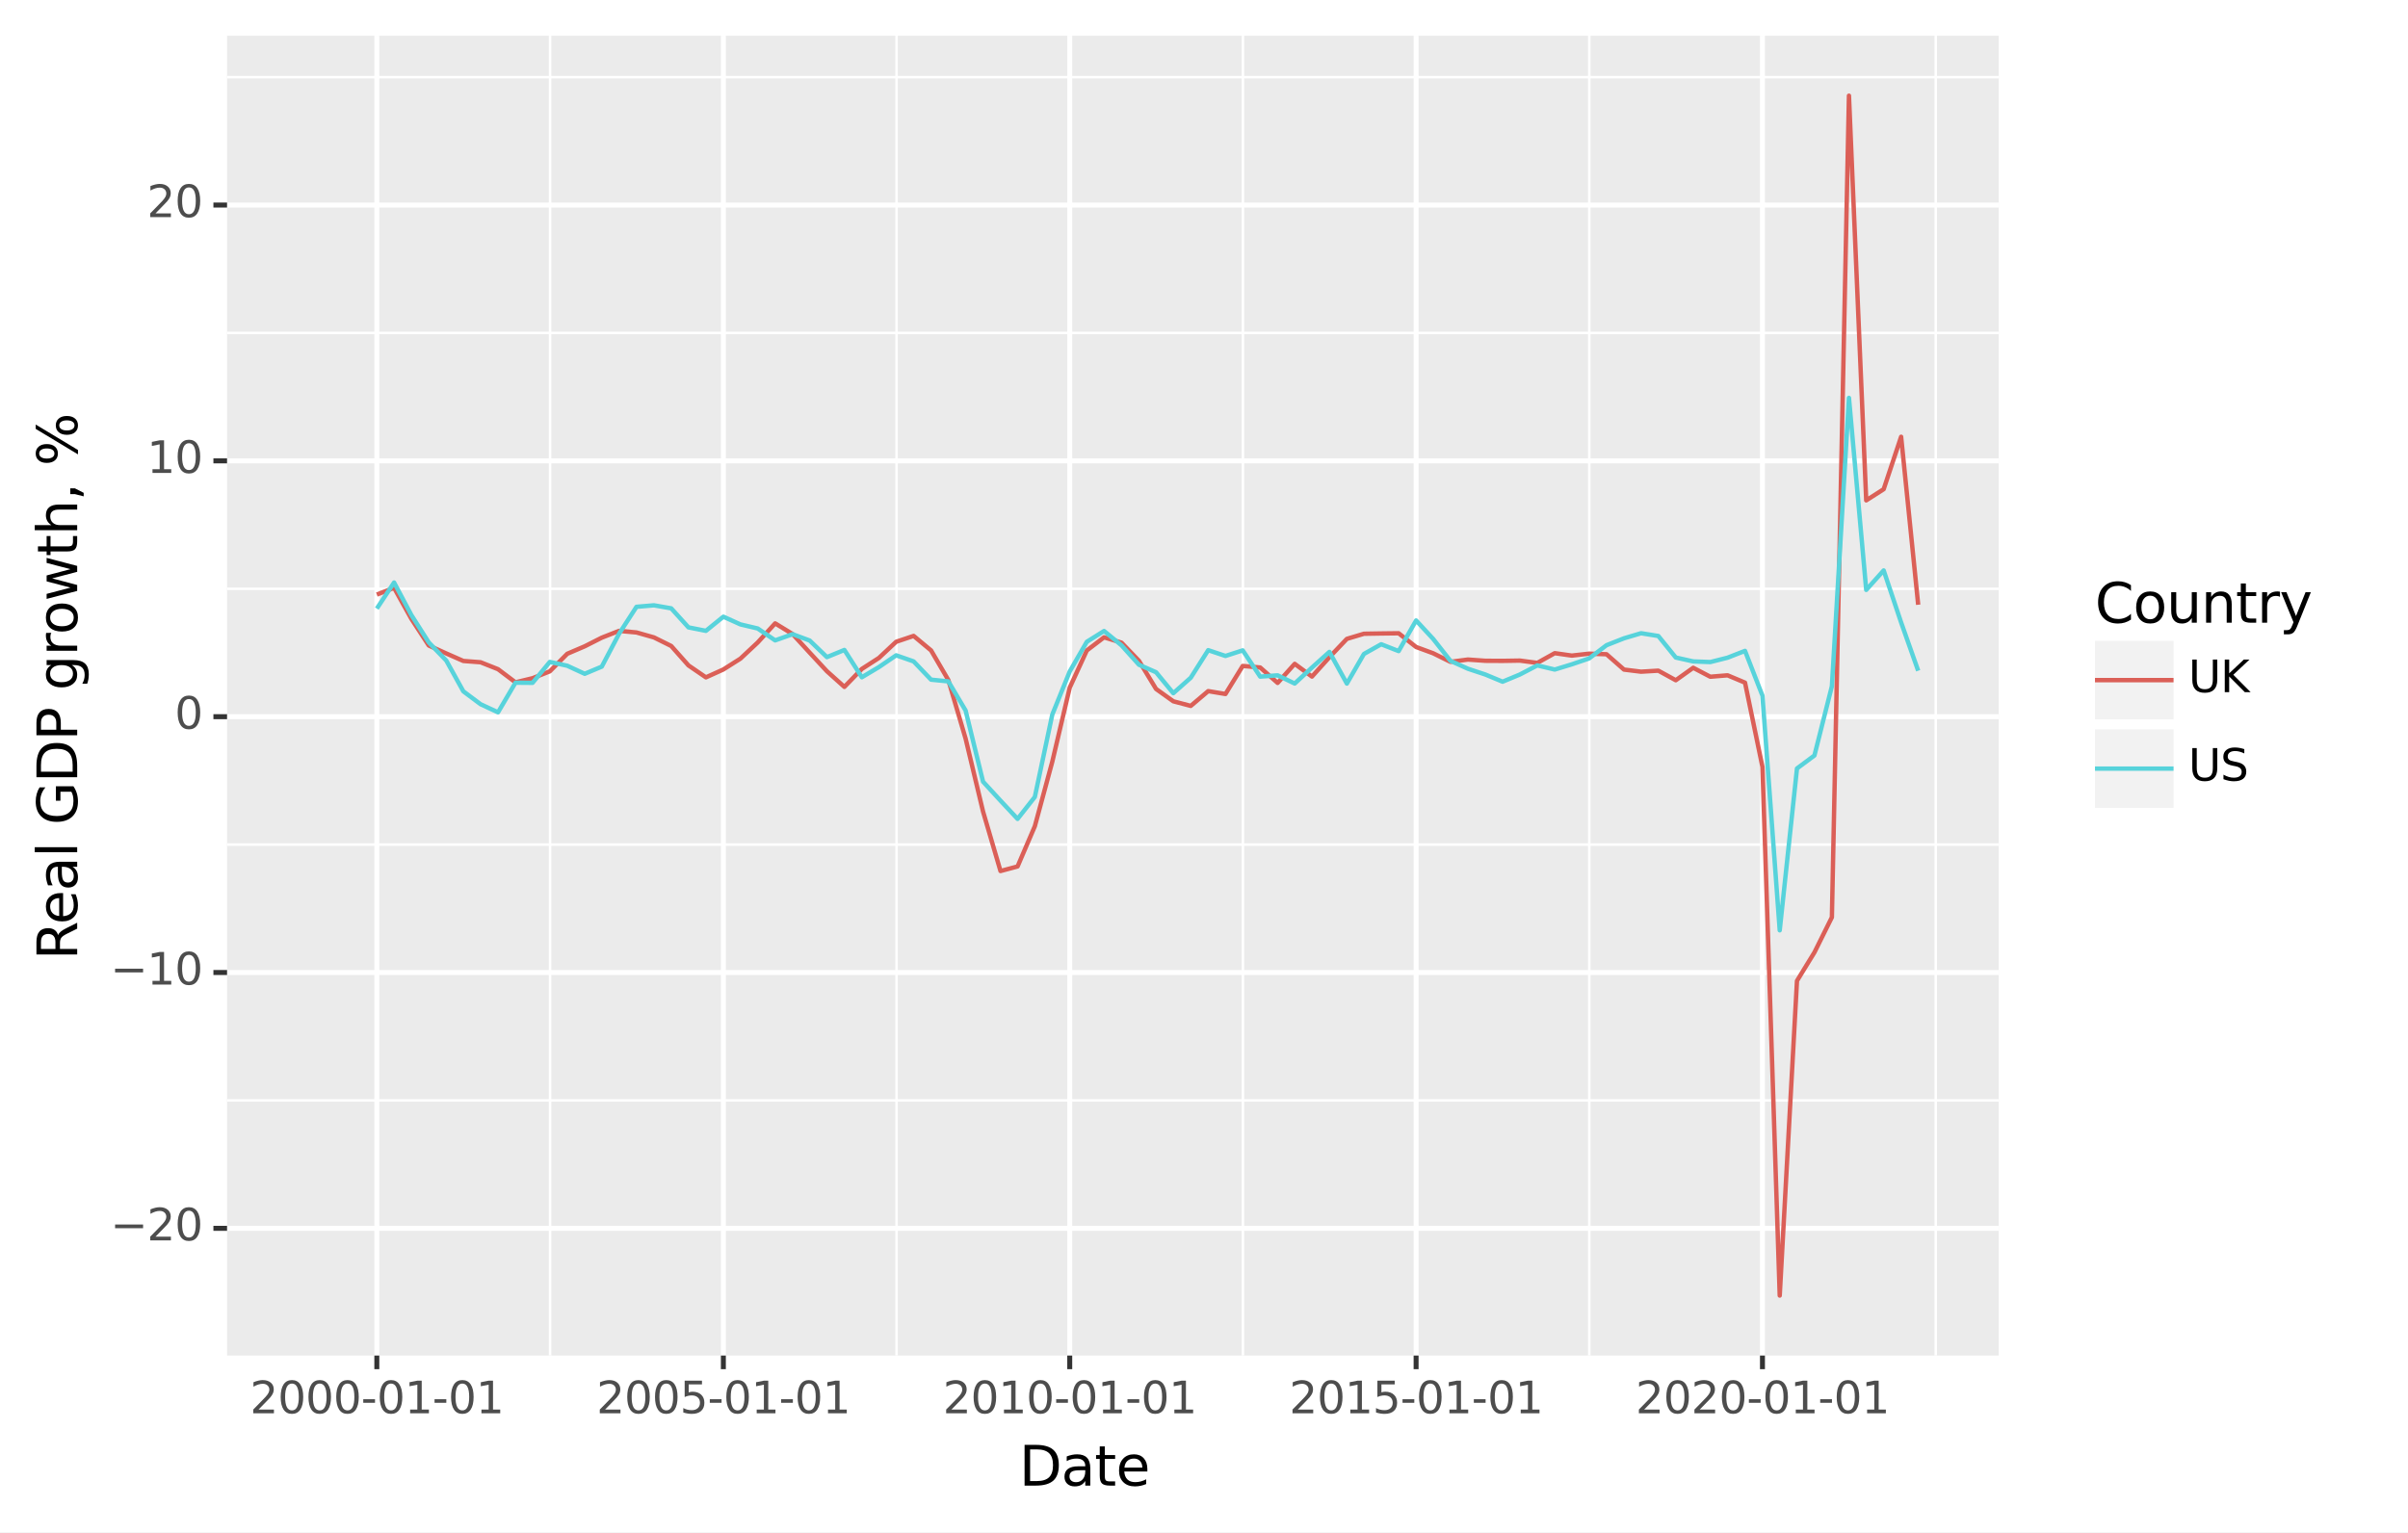 <?xml version="1.0" encoding="utf-8" standalone="no"?>
<!DOCTYPE svg PUBLIC "-//W3C//DTD SVG 1.1//EN"
  "http://www.w3.org/Graphics/SVG/1.1/DTD/svg11.dtd">
<svg xmlns:xlink="http://www.w3.org/1999/xlink" width="485.387pt" height="309.025pt" viewBox="0 0 485.387 309.025" xmlns="http://www.w3.org/2000/svg" version="1.1">
 <rect x="0" y="0" width="485.387" height="309.025" fill="#808080" stroke="none"/>
 <defs>
  <style type="text/css">*{stroke-linejoin: round; stroke-linecap: butt}</style>
 </defs>
 <g id="figure_1">
  <g id="patch_1">
   <path d="M 0 309.025 
L 485.387 309.025 
L 485.387 0 
L 0 0 
z
" style="fill: #ffffff; stroke: #ffffff; stroke-linejoin: miter"/>
  </g>
  <g id="axes_1">
   <g id="patch_2">
    <path d="M 45.768 273.312 
L 402.888 273.312 
L 402.888 7.2 
L 45.768 7.2 
z
" style="fill: #ebebeb"/>
   </g>
   <g id="matplotlib.axis_1">
    <g id="xtick_1">
     <g id="line2d_1">
      <path d="M 75.957 273.312 
L 75.957 7.2 
" clip-path="url(#p5a8b285dea)" style="fill: none; stroke: #ffffff"/>
     </g>
     <g id="line2d_2">
      <path d="M 75.957 273.312 
" style="fill: none; stroke: #000000; stroke-width: 2"/>
      <defs>
       <path id="m74837a232a" d="M 0 0 
L 0 2.75 
" style="stroke: #333333"/>
      </defs>
      <g>
       <use xlink:href="#m74837a232a" x="75.957" y="273.312" style="stroke: #333333"/>
      </g>
     </g>
     <g id="text_1">
      <!-- 2000-01-01 -->
      <g style="fill: #4d4d4d" transform="translate(50.386 284.949)scale(0.088 -0.088)">
       <defs>
        <path id="DejaVuSans-32" d="M 1228 531 
L 3431 531 
L 3431 0 
L 469 0 
L 469 531 
Q 828 903 1448 1529 
Q 2069 2156 2228 2338 
Q 2531 2678 2651 2914 
Q 2772 3150 2772 3378 
Q 2772 3750 2511 3984 
Q 2250 4219 1831 4219 
Q 1534 4219 1204 4116 
Q 875 4013 500 3803 
L 500 4441 
Q 881 4594 1212 4672 
Q 1544 4750 1819 4750 
Q 2544 4750 2975 4387 
Q 3406 4025 3406 3419 
Q 3406 3131 3298 2873 
Q 3191 2616 2906 2266 
Q 2828 2175 2409 1742 
Q 1991 1309 1228 531 
z
" transform="scale(0.016)"/>
        <path id="DejaVuSans-30" d="M 2034 4250 
Q 1547 4250 1301 3770 
Q 1056 3291 1056 2328 
Q 1056 1369 1301 889 
Q 1547 409 2034 409 
Q 2525 409 2770 889 
Q 3016 1369 3016 2328 
Q 3016 3291 2770 3770 
Q 2525 4250 2034 4250 
z
M 2034 4750 
Q 2819 4750 3233 4129 
Q 3647 3509 3647 2328 
Q 3647 1150 3233 529 
Q 2819 -91 2034 -91 
Q 1250 -91 836 529 
Q 422 1150 422 2328 
Q 422 3509 836 4129 
Q 1250 4750 2034 4750 
z
" transform="scale(0.016)"/>
        <path id="DejaVuSans-2d" d="M 313 2009 
L 1997 2009 
L 1997 1497 
L 313 1497 
L 313 2009 
z
" transform="scale(0.016)"/>
        <path id="DejaVuSans-31" d="M 794 531 
L 1825 531 
L 1825 4091 
L 703 3866 
L 703 4441 
L 1819 4666 
L 2450 4666 
L 2450 531 
L 3481 531 
L 3481 0 
L 794 0 
L 794 531 
z
" transform="scale(0.016)"/>
       </defs>
       <use xlink:href="#DejaVuSans-32"/>
       <use xlink:href="#DejaVuSans-30" x="63.623"/>
       <use xlink:href="#DejaVuSans-30" x="127.246"/>
       <use xlink:href="#DejaVuSans-30" x="190.869"/>
       <use xlink:href="#DejaVuSans-2d" x="254.492"/>
       <use xlink:href="#DejaVuSans-30" x="290.576"/>
       <use xlink:href="#DejaVuSans-31" x="354.199"/>
       <use xlink:href="#DejaVuSans-2d" x="417.822"/>
       <use xlink:href="#DejaVuSans-30" x="453.906"/>
       <use xlink:href="#DejaVuSans-31" x="517.529"/>
      </g>
     </g>
    </g>
    <g id="xtick_2">
     <g id="line2d_3">
      <path d="M 145.812 273.312 
L 145.812 7.2 
" clip-path="url(#p5a8b285dea)" style="fill: none; stroke: #ffffff"/>
     </g>
     <g id="line2d_4">
      <path d="M 145.812 273.312 
" style="fill: none; stroke: #000000; stroke-width: 2"/>
      <g>
       <use xlink:href="#m74837a232a" x="145.812" y="273.312" style="stroke: #333333"/>
      </g>
     </g>
     <g id="text_2">
      <!-- 2005-01-01 -->
      <g style="fill: #4d4d4d" transform="translate(120.241 284.949)scale(0.088 -0.088)">
       <defs>
        <path id="DejaVuSans-35" d="M 691 4666 
L 3169 4666 
L 3169 4134 
L 1269 4134 
L 1269 2991 
Q 1406 3038 1543 3061 
Q 1681 3084 1819 3084 
Q 2600 3084 3056 2656 
Q 3513 2228 3513 1497 
Q 3513 744 3044 326 
Q 2575 -91 1722 -91 
Q 1428 -91 1123 -41 
Q 819 9 494 109 
L 494 744 
Q 775 591 1075 516 
Q 1375 441 1709 441 
Q 2250 441 2565 725 
Q 2881 1009 2881 1497 
Q 2881 1984 2565 2268 
Q 2250 2553 1709 2553 
Q 1456 2553 1204 2497 
Q 953 2441 691 2322 
L 691 4666 
z
" transform="scale(0.016)"/>
       </defs>
       <use xlink:href="#DejaVuSans-32"/>
       <use xlink:href="#DejaVuSans-30" x="63.623"/>
       <use xlink:href="#DejaVuSans-30" x="127.246"/>
       <use xlink:href="#DejaVuSans-35" x="190.869"/>
       <use xlink:href="#DejaVuSans-2d" x="254.492"/>
       <use xlink:href="#DejaVuSans-30" x="290.576"/>
       <use xlink:href="#DejaVuSans-31" x="354.199"/>
       <use xlink:href="#DejaVuSans-2d" x="417.822"/>
       <use xlink:href="#DejaVuSans-30" x="453.906"/>
       <use xlink:href="#DejaVuSans-31" x="517.529"/>
      </g>
     </g>
    </g>
    <g id="xtick_3">
     <g id="line2d_5">
      <path d="M 215.63 273.312 
L 215.63 7.2 
" clip-path="url(#p5a8b285dea)" style="fill: none; stroke: #ffffff"/>
     </g>
     <g id="line2d_6">
      <path d="M 215.63 273.312 
" style="fill: none; stroke: #000000; stroke-width: 2"/>
      <g>
       <use xlink:href="#m74837a232a" x="215.63" y="273.312" style="stroke: #333333"/>
      </g>
     </g>
     <g id="text_3">
      <!-- 2010-01-01 -->
      <g style="fill: #4d4d4d" transform="translate(190.059 284.949)scale(0.088 -0.088)">
       <use xlink:href="#DejaVuSans-32"/>
       <use xlink:href="#DejaVuSans-30" x="63.623"/>
       <use xlink:href="#DejaVuSans-31" x="127.246"/>
       <use xlink:href="#DejaVuSans-30" x="190.869"/>
       <use xlink:href="#DejaVuSans-2d" x="254.492"/>
       <use xlink:href="#DejaVuSans-30" x="290.576"/>
       <use xlink:href="#DejaVuSans-31" x="354.199"/>
       <use xlink:href="#DejaVuSans-2d" x="417.822"/>
       <use xlink:href="#DejaVuSans-30" x="453.906"/>
       <use xlink:href="#DejaVuSans-31" x="517.529"/>
      </g>
     </g>
    </g>
    <g id="xtick_4">
     <g id="line2d_7">
      <path d="M 285.447 273.312 
L 285.447 7.2 
" clip-path="url(#p5a8b285dea)" style="fill: none; stroke: #ffffff"/>
     </g>
     <g id="line2d_8">
      <path d="M 285.447 273.312 
" style="fill: none; stroke: #000000; stroke-width: 2"/>
      <g>
       <use xlink:href="#m74837a232a" x="285.447" y="273.312" style="stroke: #333333"/>
      </g>
     </g>
     <g id="text_4">
      <!-- 2015-01-01 -->
      <g style="fill: #4d4d4d" transform="translate(259.876 284.949)scale(0.088 -0.088)">
       <use xlink:href="#DejaVuSans-32"/>
       <use xlink:href="#DejaVuSans-30" x="63.623"/>
       <use xlink:href="#DejaVuSans-31" x="127.246"/>
       <use xlink:href="#DejaVuSans-35" x="190.869"/>
       <use xlink:href="#DejaVuSans-2d" x="254.492"/>
       <use xlink:href="#DejaVuSans-30" x="290.576"/>
       <use xlink:href="#DejaVuSans-31" x="354.199"/>
       <use xlink:href="#DejaVuSans-2d" x="417.822"/>
       <use xlink:href="#DejaVuSans-30" x="453.906"/>
       <use xlink:href="#DejaVuSans-31" x="517.529"/>
      </g>
     </g>
    </g>
    <g id="xtick_5">
     <g id="line2d_9">
      <path d="M 355.264 273.312 
L 355.264 7.2 
" clip-path="url(#p5a8b285dea)" style="fill: none; stroke: #ffffff"/>
     </g>
     <g id="line2d_10">
      <path d="M 355.264 273.312 
" style="fill: none; stroke: #000000; stroke-width: 2"/>
      <g>
       <use xlink:href="#m74837a232a" x="355.264" y="273.312" style="stroke: #333333"/>
      </g>
     </g>
     <g id="text_5">
      <!-- 2020-01-01 -->
      <g style="fill: #4d4d4d" transform="translate(329.693 284.949)scale(0.088 -0.088)">
       <use xlink:href="#DejaVuSans-32"/>
       <use xlink:href="#DejaVuSans-30" x="63.623"/>
       <use xlink:href="#DejaVuSans-32" x="127.246"/>
       <use xlink:href="#DejaVuSans-30" x="190.869"/>
       <use xlink:href="#DejaVuSans-2d" x="254.492"/>
       <use xlink:href="#DejaVuSans-30" x="290.576"/>
       <use xlink:href="#DejaVuSans-31" x="354.199"/>
       <use xlink:href="#DejaVuSans-2d" x="417.822"/>
       <use xlink:href="#DejaVuSans-30" x="453.906"/>
       <use xlink:href="#DejaVuSans-31" x="517.529"/>
      </g>
     </g>
    </g>
    <g id="xtick_6">
     <g id="line2d_11">
      <path d="M 110.884 273.312 
L 110.884 7.2 
" clip-path="url(#p5a8b285dea)" style="fill: none; stroke: #ffffff; stroke-width: 0.5"/>
     </g>
    </g>
    <g id="xtick_7">
     <g id="line2d_12">
      <path d="M 180.721 273.312 
L 180.721 7.2 
" clip-path="url(#p5a8b285dea)" style="fill: none; stroke: #ffffff; stroke-width: 0.5"/>
     </g>
    </g>
    <g id="xtick_8">
     <g id="line2d_13">
      <path d="M 250.538 273.312 
L 250.538 7.2 
" clip-path="url(#p5a8b285dea)" style="fill: none; stroke: #ffffff; stroke-width: 0.5"/>
     </g>
    </g>
    <g id="xtick_9">
     <g id="line2d_14">
      <path d="M 320.356 273.312 
L 320.356 7.2 
" clip-path="url(#p5a8b285dea)" style="fill: none; stroke: #ffffff; stroke-width: 0.5"/>
     </g>
    </g>
    <g id="xtick_10">
     <g id="line2d_15">
      <path d="M 390.192 273.312 
L 390.192 7.2 
" clip-path="url(#p5a8b285dea)" style="fill: none; stroke: #ffffff; stroke-width: 0.5"/>
     </g>
    </g>
    <g id="text_6">
     <!-- Date -->
     <g transform="translate(205.422 299.537)scale(0.11 -0.11)">
      <defs>
       <path id="DejaVuSans-44" d="M 1259 4147 
L 1259 519 
L 2022 519 
Q 2988 519 3436 956 
Q 3884 1394 3884 2338 
Q 3884 3275 3436 3711 
Q 2988 4147 2022 4147 
L 1259 4147 
z
M 628 4666 
L 1925 4666 
Q 3281 4666 3915 4102 
Q 4550 3538 4550 2338 
Q 4550 1131 3912 565 
Q 3275 0 1925 0 
L 628 0 
L 628 4666 
z
" transform="scale(0.016)"/>
       <path id="DejaVuSans-61" d="M 2194 1759 
Q 1497 1759 1228 1600 
Q 959 1441 959 1056 
Q 959 750 1161 570 
Q 1363 391 1709 391 
Q 2188 391 2477 730 
Q 2766 1069 2766 1631 
L 2766 1759 
L 2194 1759 
z
M 3341 1997 
L 3341 0 
L 2766 0 
L 2766 531 
Q 2569 213 2275 61 
Q 1981 -91 1556 -91 
Q 1019 -91 701 211 
Q 384 513 384 1019 
Q 384 1609 779 1909 
Q 1175 2209 1959 2209 
L 2766 2209 
L 2766 2266 
Q 2766 2663 2505 2880 
Q 2244 3097 1772 3097 
Q 1472 3097 1187 3025 
Q 903 2953 641 2809 
L 641 3341 
Q 956 3463 1253 3523 
Q 1550 3584 1831 3584 
Q 2591 3584 2966 3190 
Q 3341 2797 3341 1997 
z
" transform="scale(0.016)"/>
       <path id="DejaVuSans-74" d="M 1172 4494 
L 1172 3500 
L 2356 3500 
L 2356 3053 
L 1172 3053 
L 1172 1153 
Q 1172 725 1289 603 
Q 1406 481 1766 481 
L 2356 481 
L 2356 0 
L 1766 0 
Q 1100 0 847 248 
Q 594 497 594 1153 
L 594 3053 
L 172 3053 
L 172 3500 
L 594 3500 
L 594 4494 
L 1172 4494 
z
" transform="scale(0.016)"/>
       <path id="DejaVuSans-65" d="M 3597 1894 
L 3597 1613 
L 953 1613 
Q 991 1019 1311 708 
Q 1631 397 2203 397 
Q 2534 397 2845 478 
Q 3156 559 3463 722 
L 3463 178 
Q 3153 47 2828 -22 
Q 2503 -91 2169 -91 
Q 1331 -91 842 396 
Q 353 884 353 1716 
Q 353 2575 817 3079 
Q 1281 3584 2069 3584 
Q 2775 3584 3186 3129 
Q 3597 2675 3597 1894 
z
M 3022 2063 
Q 3016 2534 2758 2815 
Q 2500 3097 2075 3097 
Q 1594 3097 1305 2825 
Q 1016 2553 972 2059 
L 3022 2063 
z
" transform="scale(0.016)"/>
      </defs>
      <use xlink:href="#DejaVuSans-44"/>
      <use xlink:href="#DejaVuSans-61" x="77.002"/>
      <use xlink:href="#DejaVuSans-74" x="138.281"/>
      <use xlink:href="#DejaVuSans-65" x="177.49"/>
     </g>
    </g>
   </g>
   <g id="matplotlib.axis_2">
    <g id="ytick_1">
     <g id="line2d_16">
      <path d="M 45.768 247.664 
L 402.888 247.664 
" clip-path="url(#p5a8b285dea)" style="fill: none; stroke: #ffffff"/>
     </g>
     <g id="line2d_17">
      <path d="M 45.768 247.664 
" style="fill: none; stroke: #000000; stroke-width: 2"/>
      <defs>
       <path id="mb7ab64754f" d="M 0 0 
L -2.75 0 
" style="stroke: #333333"/>
      </defs>
      <g>
       <use xlink:href="#mb7ab64754f" x="45.768" y="247.664" style="stroke: #333333"/>
      </g>
     </g>
     <g id="text_7">
      <!-- −20 -->
      <g style="fill: #4d4d4d" transform="translate(22.246 250.092)scale(0.088 -0.088)">
       <defs>
        <path id="DejaVuSans-2212" d="M 678 2272 
L 4684 2272 
L 4684 1741 
L 678 1741 
L 678 2272 
z
" transform="scale(0.016)"/>
       </defs>
       <use xlink:href="#DejaVuSans-2212"/>
       <use xlink:href="#DejaVuSans-32" x="83.789"/>
       <use xlink:href="#DejaVuSans-30" x="147.412"/>
      </g>
     </g>
    </g>
    <g id="ytick_2">
     <g id="line2d_18">
      <path d="M 45.768 196.083 
L 402.888 196.083 
" clip-path="url(#p5a8b285dea)" style="fill: none; stroke: #ffffff"/>
     </g>
     <g id="line2d_19">
      <path d="M 45.768 196.083 
" style="fill: none; stroke: #000000; stroke-width: 2"/>
      <g>
       <use xlink:href="#mb7ab64754f" x="45.768" y="196.083" style="stroke: #333333"/>
      </g>
     </g>
     <g id="text_8">
      <!-- −10 -->
      <g style="fill: #4d4d4d" transform="translate(22.246 198.512)scale(0.088 -0.088)">
       <use xlink:href="#DejaVuSans-2212"/>
       <use xlink:href="#DejaVuSans-31" x="83.789"/>
       <use xlink:href="#DejaVuSans-30" x="147.412"/>
      </g>
     </g>
    </g>
    <g id="ytick_3">
     <g id="line2d_20">
      <path d="M 45.768 144.503 
L 402.888 144.503 
" clip-path="url(#p5a8b285dea)" style="fill: none; stroke: #ffffff"/>
     </g>
     <g id="line2d_21">
      <path d="M 45.768 144.503 
" style="fill: none; stroke: #000000; stroke-width: 2"/>
      <g>
       <use xlink:href="#mb7ab64754f" x="45.768" y="144.503" style="stroke: #333333"/>
      </g>
     </g>
     <g id="text_9">
      <!-- 0 -->
      <g style="fill: #4d4d4d" transform="translate(35.219 146.931)scale(0.088 -0.088)">
       <use xlink:href="#DejaVuSans-30"/>
      </g>
     </g>
    </g>
    <g id="ytick_4">
     <g id="line2d_22">
      <path d="M 45.768 92.922 
L 402.888 92.922 
" clip-path="url(#p5a8b285dea)" style="fill: none; stroke: #ffffff"/>
     </g>
     <g id="line2d_23">
      <path d="M 45.768 92.922 
" style="fill: none; stroke: #000000; stroke-width: 2"/>
      <g>
       <use xlink:href="#mb7ab64754f" x="45.768" y="92.922" style="stroke: #333333"/>
      </g>
     </g>
     <g id="text_10">
      <!-- 10 -->
      <g style="fill: #4d4d4d" transform="translate(29.62 95.351)scale(0.088 -0.088)">
       <use xlink:href="#DejaVuSans-31"/>
       <use xlink:href="#DejaVuSans-30" x="63.623"/>
      </g>
     </g>
    </g>
    <g id="ytick_5">
     <g id="line2d_24">
      <path d="M 45.768 41.342 
L 402.888 41.342 
" clip-path="url(#p5a8b285dea)" style="fill: none; stroke: #ffffff"/>
     </g>
     <g id="line2d_25">
      <path d="M 45.768 41.342 
" style="fill: none; stroke: #000000; stroke-width: 2"/>
      <g>
       <use xlink:href="#mb7ab64754f" x="45.768" y="41.342" style="stroke: #333333"/>
      </g>
     </g>
     <g id="text_11">
      <!-- 20 -->
      <g style="fill: #4d4d4d" transform="translate(29.62 43.77)scale(0.088 -0.088)">
       <use xlink:href="#DejaVuSans-32"/>
       <use xlink:href="#DejaVuSans-30" x="63.623"/>
      </g>
     </g>
    </g>
    <g id="ytick_6">
     <g id="line2d_26">
      <path d="M 45.768 221.873 
L 402.888 221.873 
" clip-path="url(#p5a8b285dea)" style="fill: none; stroke: #ffffff; stroke-width: 0.5"/>
     </g>
    </g>
    <g id="ytick_7">
     <g id="line2d_27">
      <path d="M 45.768 170.293 
L 402.888 170.293 
" clip-path="url(#p5a8b285dea)" style="fill: none; stroke: #ffffff; stroke-width: 0.5"/>
     </g>
    </g>
    <g id="ytick_8">
     <g id="line2d_28">
      <path d="M 45.768 118.713 
L 402.888 118.713 
" clip-path="url(#p5a8b285dea)" style="fill: none; stroke: #ffffff; stroke-width: 0.5"/>
     </g>
    </g>
    <g id="ytick_9">
     <g id="line2d_29">
      <path d="M 45.768 67.132 
L 402.888 67.132 
" clip-path="url(#p5a8b285dea)" style="fill: none; stroke: #ffffff; stroke-width: 0.5"/>
     </g>
    </g>
    <g id="ytick_10">
     <g id="line2d_30">
      <path d="M 45.768 15.552 
L 402.888 15.552 
" clip-path="url(#p5a8b285dea)" style="fill: none; stroke: #ffffff; stroke-width: 0.5"/>
     </g>
    </g>
    <g id="text_12">
     <!-- Real GDP growth, % -->
     <g transform="translate(15.558 193.549)rotate(-90)scale(0.11 -0.11)">
      <defs>
       <path id="DejaVuSans-52" d="M 2841 2188 
Q 3044 2119 3236 1894 
Q 3428 1669 3622 1275 
L 4263 0 
L 3584 0 
L 2988 1197 
Q 2756 1666 2539 1819 
Q 2322 1972 1947 1972 
L 1259 1972 
L 1259 0 
L 628 0 
L 628 4666 
L 2053 4666 
Q 2853 4666 3247 4331 
Q 3641 3997 3641 3322 
Q 3641 2881 3436 2590 
Q 3231 2300 2841 2188 
z
M 1259 4147 
L 1259 2491 
L 2053 2491 
Q 2509 2491 2742 2702 
Q 2975 2913 2975 3322 
Q 2975 3731 2742 3939 
Q 2509 4147 2053 4147 
L 1259 4147 
z
" transform="scale(0.016)"/>
       <path id="DejaVuSans-6c" d="M 603 4863 
L 1178 4863 
L 1178 0 
L 603 0 
L 603 4863 
z
" transform="scale(0.016)"/>
       <path id="DejaVuSans-20" transform="scale(0.016)"/>
       <path id="DejaVuSans-47" d="M 3809 666 
L 3809 1919 
L 2778 1919 
L 2778 2438 
L 4434 2438 
L 4434 434 
Q 4069 175 3628 42 
Q 3188 -91 2688 -91 
Q 1594 -91 976 548 
Q 359 1188 359 2328 
Q 359 3472 976 4111 
Q 1594 4750 2688 4750 
Q 3144 4750 3555 4637 
Q 3966 4525 4313 4306 
L 4313 3634 
Q 3963 3931 3569 4081 
Q 3175 4231 2741 4231 
Q 1884 4231 1454 3753 
Q 1025 3275 1025 2328 
Q 1025 1384 1454 906 
Q 1884 428 2741 428 
Q 3075 428 3337 486 
Q 3600 544 3809 666 
z
" transform="scale(0.016)"/>
       <path id="DejaVuSans-50" d="M 1259 4147 
L 1259 2394 
L 2053 2394 
Q 2494 2394 2734 2622 
Q 2975 2850 2975 3272 
Q 2975 3691 2734 3919 
Q 2494 4147 2053 4147 
L 1259 4147 
z
M 628 4666 
L 2053 4666 
Q 2838 4666 3239 4311 
Q 3641 3956 3641 3272 
Q 3641 2581 3239 2228 
Q 2838 1875 2053 1875 
L 1259 1875 
L 1259 0 
L 628 0 
L 628 4666 
z
" transform="scale(0.016)"/>
       <path id="DejaVuSans-67" d="M 2906 1791 
Q 2906 2416 2648 2759 
Q 2391 3103 1925 3103 
Q 1463 3103 1205 2759 
Q 947 2416 947 1791 
Q 947 1169 1205 825 
Q 1463 481 1925 481 
Q 2391 481 2648 825 
Q 2906 1169 2906 1791 
z
M 3481 434 
Q 3481 -459 3084 -895 
Q 2688 -1331 1869 -1331 
Q 1566 -1331 1297 -1286 
Q 1028 -1241 775 -1147 
L 775 -588 
Q 1028 -725 1275 -790 
Q 1522 -856 1778 -856 
Q 2344 -856 2625 -561 
Q 2906 -266 2906 331 
L 2906 616 
Q 2728 306 2450 153 
Q 2172 0 1784 0 
Q 1141 0 747 490 
Q 353 981 353 1791 
Q 353 2603 747 3093 
Q 1141 3584 1784 3584 
Q 2172 3584 2450 3431 
Q 2728 3278 2906 2969 
L 2906 3500 
L 3481 3500 
L 3481 434 
z
" transform="scale(0.016)"/>
       <path id="DejaVuSans-72" d="M 2631 2963 
Q 2534 3019 2420 3045 
Q 2306 3072 2169 3072 
Q 1681 3072 1420 2755 
Q 1159 2438 1159 1844 
L 1159 0 
L 581 0 
L 581 3500 
L 1159 3500 
L 1159 2956 
Q 1341 3275 1631 3429 
Q 1922 3584 2338 3584 
Q 2397 3584 2469 3576 
Q 2541 3569 2628 3553 
L 2631 2963 
z
" transform="scale(0.016)"/>
       <path id="DejaVuSans-6f" d="M 1959 3097 
Q 1497 3097 1228 2736 
Q 959 2375 959 1747 
Q 959 1119 1226 758 
Q 1494 397 1959 397 
Q 2419 397 2687 759 
Q 2956 1122 2956 1747 
Q 2956 2369 2687 2733 
Q 2419 3097 1959 3097 
z
M 1959 3584 
Q 2709 3584 3137 3096 
Q 3566 2609 3566 1747 
Q 3566 888 3137 398 
Q 2709 -91 1959 -91 
Q 1206 -91 779 398 
Q 353 888 353 1747 
Q 353 2609 779 3096 
Q 1206 3584 1959 3584 
z
" transform="scale(0.016)"/>
       <path id="DejaVuSans-77" d="M 269 3500 
L 844 3500 
L 1563 769 
L 2278 3500 
L 2956 3500 
L 3675 769 
L 4391 3500 
L 4966 3500 
L 4050 0 
L 3372 0 
L 2619 2869 
L 1863 0 
L 1184 0 
L 269 3500 
z
" transform="scale(0.016)"/>
       <path id="DejaVuSans-68" d="M 3513 2113 
L 3513 0 
L 2938 0 
L 2938 2094 
Q 2938 2591 2744 2837 
Q 2550 3084 2163 3084 
Q 1697 3084 1428 2787 
Q 1159 2491 1159 1978 
L 1159 0 
L 581 0 
L 581 4863 
L 1159 4863 
L 1159 2956 
Q 1366 3272 1645 3428 
Q 1925 3584 2291 3584 
Q 2894 3584 3203 3211 
Q 3513 2838 3513 2113 
z
" transform="scale(0.016)"/>
       <path id="DejaVuSans-2c" d="M 750 794 
L 1409 794 
L 1409 256 
L 897 -744 
L 494 -744 
L 750 256 
L 750 794 
z
" transform="scale(0.016)"/>
       <path id="DejaVuSans-25" d="M 4653 2053 
Q 4381 2053 4226 1822 
Q 4072 1591 4072 1178 
Q 4072 772 4226 539 
Q 4381 306 4653 306 
Q 4919 306 5073 539 
Q 5228 772 5228 1178 
Q 5228 1588 5073 1820 
Q 4919 2053 4653 2053 
z
M 4653 2450 
Q 5147 2450 5437 2106 
Q 5728 1763 5728 1178 
Q 5728 594 5436 251 
Q 5144 -91 4653 -91 
Q 4153 -91 3862 251 
Q 3572 594 3572 1178 
Q 3572 1766 3864 2108 
Q 4156 2450 4653 2450 
z
M 1428 4353 
Q 1159 4353 1004 4120 
Q 850 3888 850 3481 
Q 850 3069 1003 2837 
Q 1156 2606 1428 2606 
Q 1700 2606 1854 2837 
Q 2009 3069 2009 3481 
Q 2009 3884 1853 4118 
Q 1697 4353 1428 4353 
z
M 4250 4750 
L 4750 4750 
L 1831 -91 
L 1331 -91 
L 4250 4750 
z
M 1428 4750 
Q 1922 4750 2215 4408 
Q 2509 4066 2509 3481 
Q 2509 2891 2217 2550 
Q 1925 2209 1428 2209 
Q 931 2209 642 2551 
Q 353 2894 353 3481 
Q 353 4063 643 4406 
Q 934 4750 1428 4750 
z
" transform="scale(0.016)"/>
      </defs>
      <use xlink:href="#DejaVuSans-52"/>
      <use xlink:href="#DejaVuSans-65" x="64.982"/>
      <use xlink:href="#DejaVuSans-61" x="126.506"/>
      <use xlink:href="#DejaVuSans-6c" x="187.785"/>
      <use xlink:href="#DejaVuSans-20" x="215.568"/>
      <use xlink:href="#DejaVuSans-47" x="247.355"/>
      <use xlink:href="#DejaVuSans-44" x="324.846"/>
      <use xlink:href="#DejaVuSans-50" x="401.848"/>
      <use xlink:href="#DejaVuSans-20" x="462.15"/>
      <use xlink:href="#DejaVuSans-67" x="493.938"/>
      <use xlink:href="#DejaVuSans-72" x="557.414"/>
      <use xlink:href="#DejaVuSans-6f" x="596.277"/>
      <use xlink:href="#DejaVuSans-77" x="657.459"/>
      <use xlink:href="#DejaVuSans-74" x="739.246"/>
      <use xlink:href="#DejaVuSans-68" x="778.455"/>
      <use xlink:href="#DejaVuSans-2c" x="841.834"/>
      <use xlink:href="#DejaVuSans-20" x="873.621"/>
      <use xlink:href="#DejaVuSans-25" x="905.408"/>
     </g>
    </g>
   </g>
   <g id="line2d_31">
    <path d="M 75.957 119.877 
L 79.436 118.527 
L 82.915 124.764 
L 86.433 130.152 
L 89.951 131.75 
L 93.392 133.267 
L 96.871 133.529 
L 100.389 134.927 
L 103.906 137.579 
L 107.348 136.746 
L 110.827 135.361 
L 114.345 131.82 
L 117.862 130.314 
L 121.303 128.572 
L 124.783 127.201 
L 128.301 127.522 
L 131.818 128.52 
L 135.298 130.246 
L 138.777 134.166 
L 142.295 136.574 
L 145.812 134.98 
L 149.253 132.799 
L 152.733 129.541 
L 156.25 125.69 
L 159.768 127.842 
L 163.209 131.591 
L 166.689 135.341 
L 170.206 138.496 
L 173.724 134.876 
L 177.165 132.658 
L 180.644 129.4 
L 184.162 128.216 
L 187.68 131.145 
L 191.159 137.113 
L 194.638 148.921 
L 198.156 163.635 
L 201.674 175.624 
L 205.115 174.701 
L 208.594 166.588 
L 212.112 153.576 
L 215.63 138.638 
L 219.071 131.153 
L 222.55 128.5 
L 226.068 129.579 
L 229.585 133.239 
L 233.027 138.91 
L 236.506 141.4 
L 240.024 142.328 
L 243.541 139.348 
L 247.021 139.929 
L 250.5 134.272 
L 254.018 134.586 
L 257.535 137.694 
L 260.976 133.851 
L 264.456 136.417 
L 267.973 132.514 
L 271.491 128.813 
L 274.932 127.782 
L 278.412 127.726 
L 281.929 127.684 
L 285.447 130.452 
L 288.888 131.72 
L 292.367 133.444 
L 295.885 132.984 
L 299.403 133.232 
L 302.882 133.25 
L 306.362 133.194 
L 309.879 133.658 
L 313.397 131.697 
L 316.838 132.187 
L 320.317 131.796 
L 323.835 131.915 
L 327.353 135.006 
L 330.794 135.431 
L 334.273 135.223 
L 337.791 137.155 
L 341.308 134.644 
L 344.75 136.449 
L 348.229 136.162 
L 351.747 137.638 
L 355.264 154.628 
L 358.744 261.216 
L 362.223 197.758 
L 365.741 192.026 
L 369.258 184.947 
L 372.7 19.296 
L 376.179 100.888 
L 379.697 98.636 
L 383.214 88.061 
L 386.655 121.932 
" clip-path="url(#p5a8b285dea)" style="fill: none; stroke: #db5f57; stroke-width: 0.886"/>
   </g>
   <g id="line2d_32">
    <path d="M 75.957 122.705 
L 79.436 117.45 
L 82.915 124.004 
L 86.433 129.536 
L 89.951 133.178 
L 93.392 139.386 
L 96.871 141.989 
L 100.389 143.623 
L 103.906 137.649 
L 107.348 137.679 
L 110.827 133.461 
L 114.345 134.232 
L 117.862 135.857 
L 121.303 134.409 
L 124.783 127.791 
L 128.301 122.349 
L 131.818 122.048 
L 135.298 122.659 
L 138.777 126.497 
L 142.295 127.194 
L 145.812 124.342 
L 149.253 125.896 
L 152.733 126.72 
L 156.25 129.118 
L 159.768 127.869 
L 163.209 129.146 
L 166.689 132.493 
L 170.206 131.046 
L 173.724 136.556 
L 177.165 134.503 
L 180.644 132.131 
L 184.162 133.357 
L 187.68 137.04 
L 191.159 137.384 
L 194.638 143.254 
L 198.156 157.606 
L 201.674 161.434 
L 205.115 165.112 
L 208.594 160.687 
L 212.112 144.082 
L 215.63 135.381 
L 219.071 129.403 
L 222.55 127.227 
L 226.068 130.12 
L 229.585 134.029 
L 233.027 135.539 
L 236.506 139.767 
L 240.024 136.649 
L 243.541 131.091 
L 247.021 132.259 
L 250.5 131.13 
L 254.018 136.425 
L 257.535 136.166 
L 260.976 137.817 
L 264.456 134.6 
L 267.973 131.442 
L 271.491 137.828 
L 274.932 131.855 
L 278.412 129.898 
L 281.929 131.279 
L 285.447 125.102 
L 288.888 128.823 
L 292.367 133.244 
L 295.885 134.833 
L 299.403 136.001 
L 302.882 137.449 
L 306.362 136.001 
L 309.879 134.165 
L 313.397 134.999 
L 316.838 133.945 
L 320.317 132.76 
L 323.835 130.09 
L 327.353 128.701 
L 330.794 127.677 
L 334.273 128.234 
L 337.791 132.574 
L 341.308 133.36 
L 344.75 133.488 
L 348.229 132.609 
L 351.747 131.233 
L 355.264 140.273 
L 358.744 187.576 
L 362.223 154.943 
L 365.741 152.326 
L 369.258 138.355 
L 372.7 80.229 
L 376.179 118.941 
L 379.697 115.014 
L 383.214 125.502 
L 386.655 135.239 
" clip-path="url(#p5a8b285dea)" style="fill: none; stroke: #57d3db; stroke-width: 0.886"/>
   </g>
   <g id="patch_3">
    <path d="M 410.088 175.091 
L 478.187 175.091 
L 478.187 101.965 
L 410.088 101.965 
z
" style="fill: #ffffff"/>
   </g>
   <g id="text_13">
    <!-- Country -->
    <g transform="translate(422.288 125.559)scale(0.11 -0.11)">
     <defs>
      <path id="DejaVuSans-43" d="M 4122 4306 
L 4122 3641 
Q 3803 3938 3442 4084 
Q 3081 4231 2675 4231 
Q 1875 4231 1450 3742 
Q 1025 3253 1025 2328 
Q 1025 1406 1450 917 
Q 1875 428 2675 428 
Q 3081 428 3442 575 
Q 3803 722 4122 1019 
L 4122 359 
Q 3791 134 3420 21 
Q 3050 -91 2638 -91 
Q 1578 -91 968 557 
Q 359 1206 359 2328 
Q 359 3453 968 4101 
Q 1578 4750 2638 4750 
Q 3056 4750 3426 4639 
Q 3797 4528 4122 4306 
z
" transform="scale(0.016)"/>
      <path id="DejaVuSans-75" d="M 544 1381 
L 544 3500 
L 1119 3500 
L 1119 1403 
Q 1119 906 1312 657 
Q 1506 409 1894 409 
Q 2359 409 2629 706 
Q 2900 1003 2900 1516 
L 2900 3500 
L 3475 3500 
L 3475 0 
L 2900 0 
L 2900 538 
Q 2691 219 2414 64 
Q 2138 -91 1772 -91 
Q 1169 -91 856 284 
Q 544 659 544 1381 
z
M 1991 3584 
L 1991 3584 
z
" transform="scale(0.016)"/>
      <path id="DejaVuSans-6e" d="M 3513 2113 
L 3513 0 
L 2938 0 
L 2938 2094 
Q 2938 2591 2744 2837 
Q 2550 3084 2163 3084 
Q 1697 3084 1428 2787 
Q 1159 2491 1159 1978 
L 1159 0 
L 581 0 
L 581 3500 
L 1159 3500 
L 1159 2956 
Q 1366 3272 1645 3428 
Q 1925 3584 2291 3584 
Q 2894 3584 3203 3211 
Q 3513 2838 3513 2113 
z
" transform="scale(0.016)"/>
      <path id="DejaVuSans-79" d="M 2059 -325 
Q 1816 -950 1584 -1140 
Q 1353 -1331 966 -1331 
L 506 -1331 
L 506 -850 
L 844 -850 
Q 1081 -850 1212 -737 
Q 1344 -625 1503 -206 
L 1606 56 
L 191 3500 
L 800 3500 
L 1894 763 
L 2988 3500 
L 3597 3500 
L 2059 -325 
z
" transform="scale(0.016)"/>
     </defs>
     <use xlink:href="#DejaVuSans-43"/>
     <use xlink:href="#DejaVuSans-6f" x="69.824"/>
     <use xlink:href="#DejaVuSans-75" x="131.006"/>
     <use xlink:href="#DejaVuSans-6e" x="194.385"/>
     <use xlink:href="#DejaVuSans-74" x="257.764"/>
     <use xlink:href="#DejaVuSans-72" x="296.973"/>
     <use xlink:href="#DejaVuSans-79" x="338.086"/>
    </g>
   </g>
   <g id="patch_4">
    <path d="M 422.288 145.051 
L 438.128 145.051 
L 438.128 129.211 
L 422.288 129.211 
z
" clip-path="url(#p6d10cf5e19)" style="fill: #f2f2f2"/>
   </g>
   <g id="line2d_33">
    <path d="M 422.288 137.131 
L 438.128 137.131 
" clip-path="url(#p6d10cf5e19)" style="fill: none; stroke: #db5f57; stroke-width: 0.886"/>
   </g>
   <g id="text_14">
    <!-- UK -->
    <g transform="translate(441.128 139.559)scale(0.088 -0.088)">
     <defs>
      <path id="DejaVuSans-55" d="M 556 4666 
L 1191 4666 
L 1191 1831 
Q 1191 1081 1462 751 
Q 1734 422 2344 422 
Q 2950 422 3222 751 
Q 3494 1081 3494 1831 
L 3494 4666 
L 4128 4666 
L 4128 1753 
Q 4128 841 3676 375 
Q 3225 -91 2344 -91 
Q 1459 -91 1007 375 
Q 556 841 556 1753 
L 556 4666 
z
" transform="scale(0.016)"/>
      <path id="DejaVuSans-4b" d="M 628 4666 
L 1259 4666 
L 1259 2694 
L 3353 4666 
L 4166 4666 
L 1850 2491 
L 4331 0 
L 3500 0 
L 1259 2247 
L 1259 0 
L 628 0 
L 628 4666 
z
" transform="scale(0.016)"/>
     </defs>
     <use xlink:href="#DejaVuSans-55"/>
     <use xlink:href="#DejaVuSans-4b" x="73.193"/>
    </g>
   </g>
   <g id="patch_5">
    <path d="M 422.288 162.891 
L 438.128 162.891 
L 438.128 147.051 
L 422.288 147.051 
z
" clip-path="url(#pf1c28a4779)" style="fill: #f2f2f2"/>
   </g>
   <g id="line2d_34">
    <path d="M 422.288 154.971 
L 438.128 154.971 
" clip-path="url(#pf1c28a4779)" style="fill: none; stroke: #57d3db; stroke-width: 0.886"/>
   </g>
   <g id="text_15">
    <!-- US -->
    <g transform="translate(441.128 157.399)scale(0.088 -0.088)">
     <defs>
      <path id="DejaVuSans-53" d="M 3425 4513 
L 3425 3897 
Q 3066 4069 2747 4153 
Q 2428 4238 2131 4238 
Q 1616 4238 1336 4038 
Q 1056 3838 1056 3469 
Q 1056 3159 1242 3001 
Q 1428 2844 1947 2747 
L 2328 2669 
Q 3034 2534 3370 2195 
Q 3706 1856 3706 1288 
Q 3706 609 3251 259 
Q 2797 -91 1919 -91 
Q 1588 -91 1214 -16 
Q 841 59 441 206 
L 441 856 
Q 825 641 1194 531 
Q 1563 422 1919 422 
Q 2459 422 2753 634 
Q 3047 847 3047 1241 
Q 3047 1584 2836 1778 
Q 2625 1972 2144 2069 
L 1759 2144 
Q 1053 2284 737 2584 
Q 422 2884 422 3419 
Q 422 4038 858 4394 
Q 1294 4750 2059 4750 
Q 2388 4750 2728 4690 
Q 3069 4631 3425 4513 
z
" transform="scale(0.016)"/>
     </defs>
     <use xlink:href="#DejaVuSans-55"/>
     <use xlink:href="#DejaVuSans-53" x="73.193"/>
    </g>
   </g>
  </g>
 </g>
 <defs>
  <clipPath id="p5a8b285dea">
   <rect x="45.768" y="7.2" width="357.12" height="266.112"/>
  </clipPath>
  <clipPath id="p6d10cf5e19">
   <path d="M 422.288 145.051 
L 422.288 129.211 
L 438.128 129.211 
L 438.128 145.051 
"/>
  </clipPath>
  <clipPath id="pf1c28a4779">
   <path d="M 422.288 162.891 
L 422.288 147.051 
L 438.128 147.051 
L 438.128 162.891 
"/>
  </clipPath>
 </defs>
</svg>

